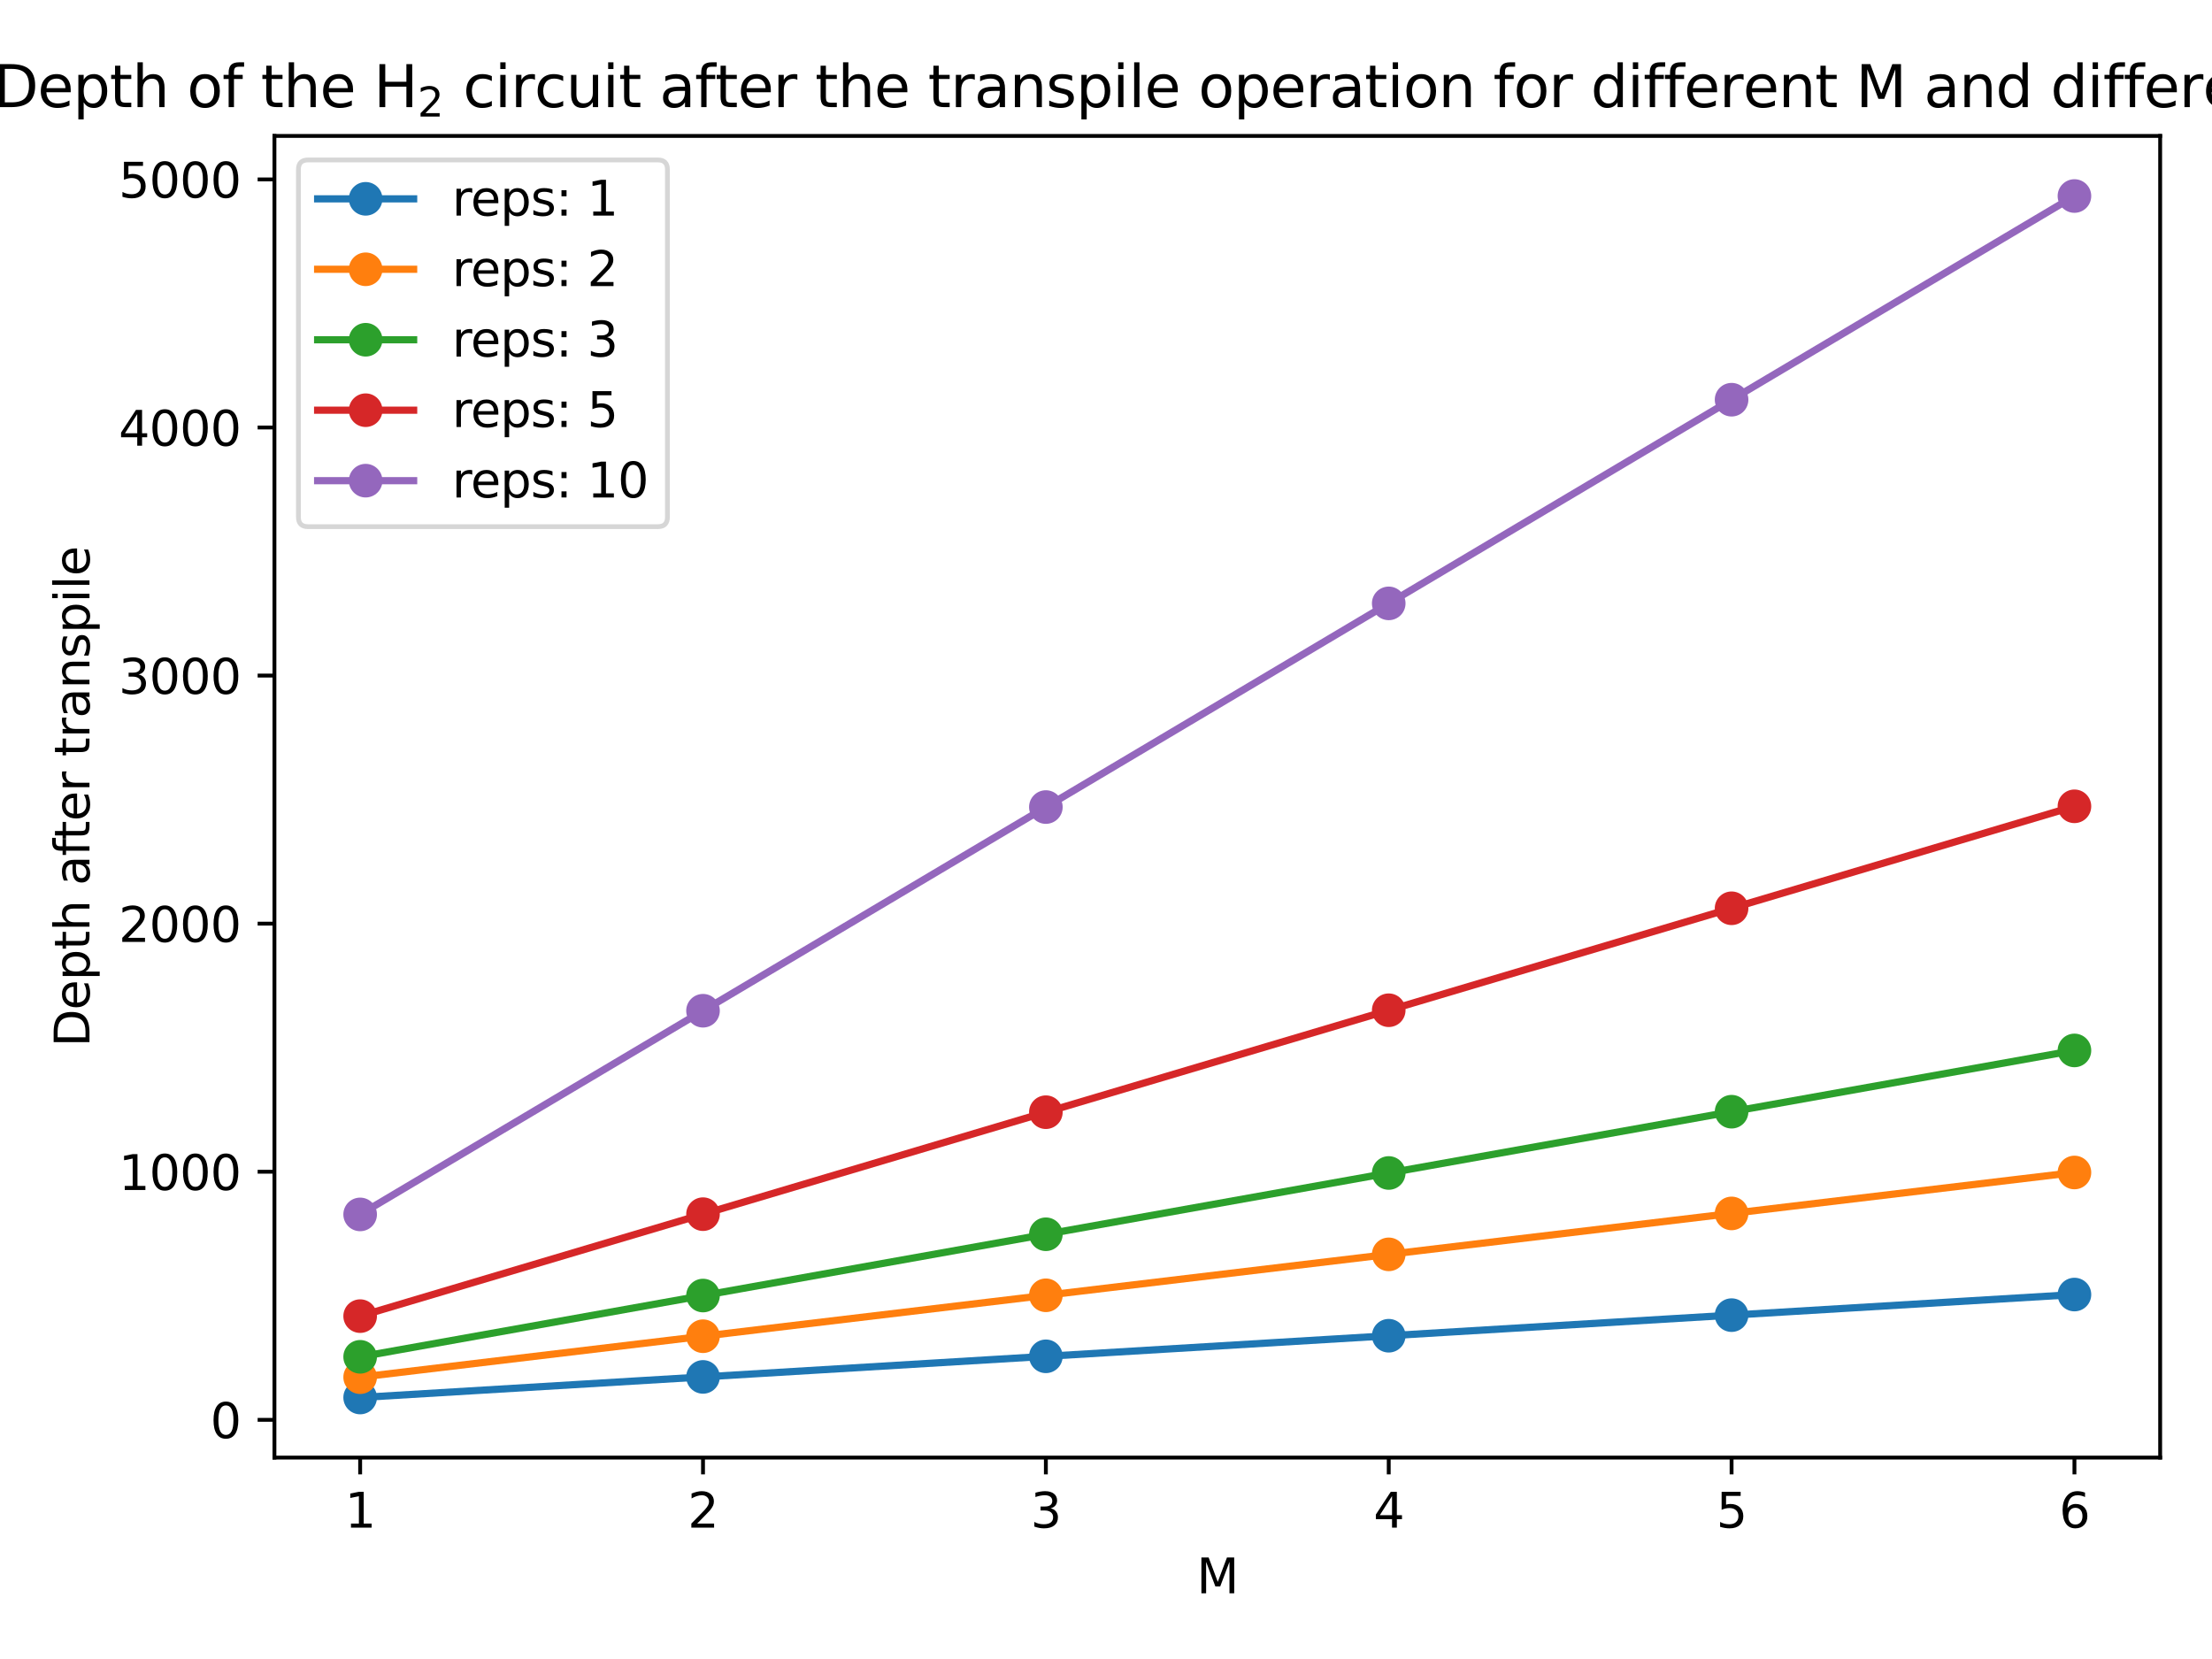 <?xml version="1.0" encoding="utf-8" standalone="no"?>
<!DOCTYPE svg PUBLIC "-//W3C//DTD SVG 1.1//EN"
  "http://www.w3.org/Graphics/SVG/1.1/DTD/svg11.dtd">
<svg xmlns:xlink="http://www.w3.org/1999/xlink" width="460.8pt" height="345.6pt" viewBox="0 0 460.8 345.6" xmlns="http://www.w3.org/2000/svg" version="1.1">
 <defs>
  <style type="text/css">*{stroke-linejoin: round; stroke-linecap: butt}</style>
 </defs>
 <g id="figure_1">
  <g id="patch_1">
   <path d="M 0 345.6 
L 460.8 345.6 
L 460.8 0 
L 0 0 
z
" style="fill: #ffffff"/>
  </g>
  <g id="axes_1">
   <g id="patch_2">
    <path d="M 57.17 303.64 
L 450 303.64 
L 450 28.32 
L 57.17 28.32 
z
" style="fill: #ffffff"/>
   </g>
   <g id="matplotlib.axis_1">
    <g id="xtick_1">
     <g id="line2d_1">
      <defs>
       <path id="mb93195abd1" d="M 0 0 
L 0 3.5 
" style="stroke: #000000; stroke-width: 0.8"/>
      </defs>
      <g>
       <use xlink:href="#mb93195abd1" x="75.026" y="303.64" style="stroke: #000000; stroke-width: 0.8"/>
      </g>
     </g>
     <g id="text_1">
      <!-- 1 -->
      <g transform="translate(71.845 318.238) scale(0.1 -0.1)">
       <defs>
        <path id="DejaVuSans-31" d="M 794 531 
L 1825 531 
L 1825 4091 
L 703 3866 
L 703 4441 
L 1819 4666 
L 2450 4666 
L 2450 531 
L 3481 531 
L 3481 0 
L 794 0 
L 794 531 
z
" transform="scale(0.016)"/>
       </defs>
       <use xlink:href="#DejaVuSans-31"/>
      </g>
     </g>
    </g>
    <g id="xtick_2">
     <g id="line2d_2">
      <g>
       <use xlink:href="#mb93195abd1" x="146.45" y="303.64" style="stroke: #000000; stroke-width: 0.8"/>
      </g>
     </g>
     <g id="text_2">
      <!-- 2 -->
      <g transform="translate(143.268 318.238) scale(0.1 -0.1)">
       <defs>
        <path id="DejaVuSans-32" d="M 1228 531 
L 3431 531 
L 3431 0 
L 469 0 
L 469 531 
Q 828 903 1448 1529 
Q 2069 2156 2228 2338 
Q 2531 2678 2651 2914 
Q 2772 3150 2772 3378 
Q 2772 3750 2511 3984 
Q 2250 4219 1831 4219 
Q 1534 4219 1204 4116 
Q 875 4013 500 3803 
L 500 4441 
Q 881 4594 1212 4672 
Q 1544 4750 1819 4750 
Q 2544 4750 2975 4387 
Q 3406 4025 3406 3419 
Q 3406 3131 3298 2873 
Q 3191 2616 2906 2266 
Q 2828 2175 2409 1742 
Q 1991 1309 1228 531 
z
" transform="scale(0.016)"/>
       </defs>
       <use xlink:href="#DejaVuSans-32"/>
      </g>
     </g>
    </g>
    <g id="xtick_3">
     <g id="line2d_3">
      <g>
       <use xlink:href="#mb93195abd1" x="217.873" y="303.64" style="stroke: #000000; stroke-width: 0.8"/>
      </g>
     </g>
     <g id="text_3">
      <!-- 3 -->
      <g transform="translate(214.692 318.238) scale(0.1 -0.1)">
       <defs>
        <path id="DejaVuSans-33" d="M 2597 2516 
Q 3050 2419 3304 2112 
Q 3559 1806 3559 1356 
Q 3559 666 3084 287 
Q 2609 -91 1734 -91 
Q 1441 -91 1130 -33 
Q 819 25 488 141 
L 488 750 
Q 750 597 1062 519 
Q 1375 441 1716 441 
Q 2309 441 2620 675 
Q 2931 909 2931 1356 
Q 2931 1769 2642 2001 
Q 2353 2234 1838 2234 
L 1294 2234 
L 1294 2753 
L 1863 2753 
Q 2328 2753 2575 2939 
Q 2822 3125 2822 3475 
Q 2822 3834 2567 4026 
Q 2313 4219 1838 4219 
Q 1578 4219 1281 4162 
Q 984 4106 628 3988 
L 628 4550 
Q 988 4650 1302 4700 
Q 1616 4750 1894 4750 
Q 2613 4750 3031 4423 
Q 3450 4097 3450 3541 
Q 3450 3153 3228 2886 
Q 3006 2619 2597 2516 
z
" transform="scale(0.016)"/>
       </defs>
       <use xlink:href="#DejaVuSans-33"/>
      </g>
     </g>
    </g>
    <g id="xtick_4">
     <g id="line2d_4">
      <g>
       <use xlink:href="#mb93195abd1" x="289.297" y="303.64" style="stroke: #000000; stroke-width: 0.8"/>
      </g>
     </g>
     <g id="text_4">
      <!-- 4 -->
      <g transform="translate(286.116 318.238) scale(0.1 -0.1)">
       <defs>
        <path id="DejaVuSans-34" d="M 2419 4116 
L 825 1625 
L 2419 1625 
L 2419 4116 
z
M 2253 4666 
L 3047 4666 
L 3047 1625 
L 3713 1625 
L 3713 1100 
L 3047 1100 
L 3047 0 
L 2419 0 
L 2419 1100 
L 313 1100 
L 313 1709 
L 2253 4666 
z
" transform="scale(0.016)"/>
       </defs>
       <use xlink:href="#DejaVuSans-34"/>
      </g>
     </g>
    </g>
    <g id="xtick_5">
     <g id="line2d_5">
      <g>
       <use xlink:href="#mb93195abd1" x="360.72" y="303.64" style="stroke: #000000; stroke-width: 0.8"/>
      </g>
     </g>
     <g id="text_5">
      <!-- 5 -->
      <g transform="translate(357.539 318.238) scale(0.1 -0.1)">
       <defs>
        <path id="DejaVuSans-35" d="M 691 4666 
L 3169 4666 
L 3169 4134 
L 1269 4134 
L 1269 2991 
Q 1406 3038 1543 3061 
Q 1681 3084 1819 3084 
Q 2600 3084 3056 2656 
Q 3513 2228 3513 1497 
Q 3513 744 3044 326 
Q 2575 -91 1722 -91 
Q 1428 -91 1123 -41 
Q 819 9 494 109 
L 494 744 
Q 775 591 1075 516 
Q 1375 441 1709 441 
Q 2250 441 2565 725 
Q 2881 1009 2881 1497 
Q 2881 1984 2565 2268 
Q 2250 2553 1709 2553 
Q 1456 2553 1204 2497 
Q 953 2441 691 2322 
L 691 4666 
z
" transform="scale(0.016)"/>
       </defs>
       <use xlink:href="#DejaVuSans-35"/>
      </g>
     </g>
    </g>
    <g id="xtick_6">
     <g id="line2d_6">
      <g>
       <use xlink:href="#mb93195abd1" x="432.144" y="303.64" style="stroke: #000000; stroke-width: 0.8"/>
      </g>
     </g>
     <g id="text_6">
      <!-- 6 -->
      <g transform="translate(428.963 318.238) scale(0.1 -0.1)">
       <defs>
        <path id="DejaVuSans-36" d="M 2113 2584 
Q 1688 2584 1439 2293 
Q 1191 2003 1191 1497 
Q 1191 994 1439 701 
Q 1688 409 2113 409 
Q 2538 409 2786 701 
Q 3034 994 3034 1497 
Q 3034 2003 2786 2293 
Q 2538 2584 2113 2584 
z
M 3366 4563 
L 3366 3988 
Q 3128 4100 2886 4159 
Q 2644 4219 2406 4219 
Q 1781 4219 1451 3797 
Q 1122 3375 1075 2522 
Q 1259 2794 1537 2939 
Q 1816 3084 2150 3084 
Q 2853 3084 3261 2657 
Q 3669 2231 3669 1497 
Q 3669 778 3244 343 
Q 2819 -91 2113 -91 
Q 1303 -91 875 529 
Q 447 1150 447 2328 
Q 447 3434 972 4092 
Q 1497 4750 2381 4750 
Q 2619 4750 2861 4703 
Q 3103 4656 3366 4563 
z
" transform="scale(0.016)"/>
       </defs>
       <use xlink:href="#DejaVuSans-36"/>
      </g>
     </g>
    </g>
    <g id="text_7">
     <!-- M -->
     <g transform="translate(249.271 331.917) scale(0.1 -0.1)">
      <defs>
       <path id="DejaVuSans-4d" d="M 628 4666 
L 1569 4666 
L 2759 1491 
L 3956 4666 
L 4897 4666 
L 4897 0 
L 4281 0 
L 4281 4097 
L 3078 897 
L 2444 897 
L 1241 4097 
L 1241 0 
L 628 0 
L 628 4666 
z
" transform="scale(0.016)"/>
      </defs>
      <use xlink:href="#DejaVuSans-4d"/>
     </g>
    </g>
   </g>
   <g id="matplotlib.axis_2">
    <g id="ytick_1">
     <g id="line2d_7">
      <defs>
       <path id="m4be3d811fe" d="M 0 0 
L -3.5 0 
" style="stroke: #000000; stroke-width: 0.8"/>
      </defs>
      <g>
       <use xlink:href="#m4be3d811fe" x="57.17" y="295.777" style="stroke: #000000; stroke-width: 0.8"/>
      </g>
     </g>
     <g id="text_8">
      <!-- 0 -->
      <g transform="translate(43.807 299.576) scale(0.1 -0.1)">
       <defs>
        <path id="DejaVuSans-30" d="M 2034 4250 
Q 1547 4250 1301 3770 
Q 1056 3291 1056 2328 
Q 1056 1369 1301 889 
Q 1547 409 2034 409 
Q 2525 409 2770 889 
Q 3016 1369 3016 2328 
Q 3016 3291 2770 3770 
Q 2525 4250 2034 4250 
z
M 2034 4750 
Q 2819 4750 3233 4129 
Q 3647 3509 3647 2328 
Q 3647 1150 3233 529 
Q 2819 -91 2034 -91 
Q 1250 -91 836 529 
Q 422 1150 422 2328 
Q 422 3509 836 4129 
Q 1250 4750 2034 4750 
z
" transform="scale(0.016)"/>
       </defs>
       <use xlink:href="#DejaVuSans-30"/>
      </g>
     </g>
    </g>
    <g id="ytick_2">
     <g id="line2d_8">
      <g>
       <use xlink:href="#m4be3d811fe" x="57.17" y="244.096" style="stroke: #000000; stroke-width: 0.8"/>
      </g>
     </g>
     <g id="text_9">
      <!-- 1000 -->
      <g transform="translate(24.72 247.895) scale(0.1 -0.1)">
       <use xlink:href="#DejaVuSans-31"/>
       <use xlink:href="#DejaVuSans-30" x="63.623"/>
       <use xlink:href="#DejaVuSans-30" x="127.246"/>
       <use xlink:href="#DejaVuSans-30" x="190.869"/>
      </g>
     </g>
    </g>
    <g id="ytick_3">
     <g id="line2d_9">
      <g>
       <use xlink:href="#m4be3d811fe" x="57.17" y="192.415" style="stroke: #000000; stroke-width: 0.8"/>
      </g>
     </g>
     <g id="text_10">
      <!-- 2000 -->
      <g transform="translate(24.72 196.214) scale(0.1 -0.1)">
       <use xlink:href="#DejaVuSans-32"/>
       <use xlink:href="#DejaVuSans-30" x="63.623"/>
       <use xlink:href="#DejaVuSans-30" x="127.246"/>
       <use xlink:href="#DejaVuSans-30" x="190.869"/>
      </g>
     </g>
    </g>
    <g id="ytick_4">
     <g id="line2d_10">
      <g>
       <use xlink:href="#m4be3d811fe" x="57.17" y="140.734" style="stroke: #000000; stroke-width: 0.8"/>
      </g>
     </g>
     <g id="text_11">
      <!-- 3000 -->
      <g transform="translate(24.72 144.533) scale(0.1 -0.1)">
       <use xlink:href="#DejaVuSans-33"/>
       <use xlink:href="#DejaVuSans-30" x="63.623"/>
       <use xlink:href="#DejaVuSans-30" x="127.246"/>
       <use xlink:href="#DejaVuSans-30" x="190.869"/>
      </g>
     </g>
    </g>
    <g id="ytick_5">
     <g id="line2d_11">
      <g>
       <use xlink:href="#m4be3d811fe" x="57.17" y="89.053" style="stroke: #000000; stroke-width: 0.8"/>
      </g>
     </g>
     <g id="text_12">
      <!-- 4000 -->
      <g transform="translate(24.72 92.852) scale(0.1 -0.1)">
       <use xlink:href="#DejaVuSans-34"/>
       <use xlink:href="#DejaVuSans-30" x="63.623"/>
       <use xlink:href="#DejaVuSans-30" x="127.246"/>
       <use xlink:href="#DejaVuSans-30" x="190.869"/>
      </g>
     </g>
    </g>
    <g id="ytick_6">
     <g id="line2d_12">
      <g>
       <use xlink:href="#m4be3d811fe" x="57.17" y="37.372" style="stroke: #000000; stroke-width: 0.8"/>
      </g>
     </g>
     <g id="text_13">
      <!-- 5000 -->
      <g transform="translate(24.72 41.171) scale(0.1 -0.1)">
       <use xlink:href="#DejaVuSans-35"/>
       <use xlink:href="#DejaVuSans-30" x="63.623"/>
       <use xlink:href="#DejaVuSans-30" x="127.246"/>
       <use xlink:href="#DejaVuSans-30" x="190.869"/>
      </g>
     </g>
    </g>
    <g id="text_14">
     <!-- Depth after transpile -->
     <g transform="translate(18.64 218.099) rotate(-90) scale(0.1 -0.1)">
      <defs>
       <path id="DejaVuSans-44" d="M 1259 4147 
L 1259 519 
L 2022 519 
Q 2988 519 3436 956 
Q 3884 1394 3884 2338 
Q 3884 3275 3436 3711 
Q 2988 4147 2022 4147 
L 1259 4147 
z
M 628 4666 
L 1925 4666 
Q 3281 4666 3915 4102 
Q 4550 3538 4550 2338 
Q 4550 1131 3912 565 
Q 3275 0 1925 0 
L 628 0 
L 628 4666 
z
" transform="scale(0.016)"/>
       <path id="DejaVuSans-65" d="M 3597 1894 
L 3597 1613 
L 953 1613 
Q 991 1019 1311 708 
Q 1631 397 2203 397 
Q 2534 397 2845 478 
Q 3156 559 3463 722 
L 3463 178 
Q 3153 47 2828 -22 
Q 2503 -91 2169 -91 
Q 1331 -91 842 396 
Q 353 884 353 1716 
Q 353 2575 817 3079 
Q 1281 3584 2069 3584 
Q 2775 3584 3186 3129 
Q 3597 2675 3597 1894 
z
M 3022 2063 
Q 3016 2534 2758 2815 
Q 2500 3097 2075 3097 
Q 1594 3097 1305 2825 
Q 1016 2553 972 2059 
L 3022 2063 
z
" transform="scale(0.016)"/>
       <path id="DejaVuSans-70" d="M 1159 525 
L 1159 -1331 
L 581 -1331 
L 581 3500 
L 1159 3500 
L 1159 2969 
Q 1341 3281 1617 3432 
Q 1894 3584 2278 3584 
Q 2916 3584 3314 3078 
Q 3713 2572 3713 1747 
Q 3713 922 3314 415 
Q 2916 -91 2278 -91 
Q 1894 -91 1617 61 
Q 1341 213 1159 525 
z
M 3116 1747 
Q 3116 2381 2855 2742 
Q 2594 3103 2138 3103 
Q 1681 3103 1420 2742 
Q 1159 2381 1159 1747 
Q 1159 1113 1420 752 
Q 1681 391 2138 391 
Q 2594 391 2855 752 
Q 3116 1113 3116 1747 
z
" transform="scale(0.016)"/>
       <path id="DejaVuSans-74" d="M 1172 4494 
L 1172 3500 
L 2356 3500 
L 2356 3053 
L 1172 3053 
L 1172 1153 
Q 1172 725 1289 603 
Q 1406 481 1766 481 
L 2356 481 
L 2356 0 
L 1766 0 
Q 1100 0 847 248 
Q 594 497 594 1153 
L 594 3053 
L 172 3053 
L 172 3500 
L 594 3500 
L 594 4494 
L 1172 4494 
z
" transform="scale(0.016)"/>
       <path id="DejaVuSans-68" d="M 3513 2113 
L 3513 0 
L 2938 0 
L 2938 2094 
Q 2938 2591 2744 2837 
Q 2550 3084 2163 3084 
Q 1697 3084 1428 2787 
Q 1159 2491 1159 1978 
L 1159 0 
L 581 0 
L 581 4863 
L 1159 4863 
L 1159 2956 
Q 1366 3272 1645 3428 
Q 1925 3584 2291 3584 
Q 2894 3584 3203 3211 
Q 3513 2838 3513 2113 
z
" transform="scale(0.016)"/>
       <path id="DejaVuSans-20" transform="scale(0.016)"/>
       <path id="DejaVuSans-61" d="M 2194 1759 
Q 1497 1759 1228 1600 
Q 959 1441 959 1056 
Q 959 750 1161 570 
Q 1363 391 1709 391 
Q 2188 391 2477 730 
Q 2766 1069 2766 1631 
L 2766 1759 
L 2194 1759 
z
M 3341 1997 
L 3341 0 
L 2766 0 
L 2766 531 
Q 2569 213 2275 61 
Q 1981 -91 1556 -91 
Q 1019 -91 701 211 
Q 384 513 384 1019 
Q 384 1609 779 1909 
Q 1175 2209 1959 2209 
L 2766 2209 
L 2766 2266 
Q 2766 2663 2505 2880 
Q 2244 3097 1772 3097 
Q 1472 3097 1187 3025 
Q 903 2953 641 2809 
L 641 3341 
Q 956 3463 1253 3523 
Q 1550 3584 1831 3584 
Q 2591 3584 2966 3190 
Q 3341 2797 3341 1997 
z
" transform="scale(0.016)"/>
       <path id="DejaVuSans-66" d="M 2375 4863 
L 2375 4384 
L 1825 4384 
Q 1516 4384 1395 4259 
Q 1275 4134 1275 3809 
L 1275 3500 
L 2222 3500 
L 2222 3053 
L 1275 3053 
L 1275 0 
L 697 0 
L 697 3053 
L 147 3053 
L 147 3500 
L 697 3500 
L 697 3744 
Q 697 4328 969 4595 
Q 1241 4863 1831 4863 
L 2375 4863 
z
" transform="scale(0.016)"/>
       <path id="DejaVuSans-72" d="M 2631 2963 
Q 2534 3019 2420 3045 
Q 2306 3072 2169 3072 
Q 1681 3072 1420 2755 
Q 1159 2438 1159 1844 
L 1159 0 
L 581 0 
L 581 3500 
L 1159 3500 
L 1159 2956 
Q 1341 3275 1631 3429 
Q 1922 3584 2338 3584 
Q 2397 3584 2469 3576 
Q 2541 3569 2628 3553 
L 2631 2963 
z
" transform="scale(0.016)"/>
       <path id="DejaVuSans-6e" d="M 3513 2113 
L 3513 0 
L 2938 0 
L 2938 2094 
Q 2938 2591 2744 2837 
Q 2550 3084 2163 3084 
Q 1697 3084 1428 2787 
Q 1159 2491 1159 1978 
L 1159 0 
L 581 0 
L 581 3500 
L 1159 3500 
L 1159 2956 
Q 1366 3272 1645 3428 
Q 1925 3584 2291 3584 
Q 2894 3584 3203 3211 
Q 3513 2838 3513 2113 
z
" transform="scale(0.016)"/>
       <path id="DejaVuSans-73" d="M 2834 3397 
L 2834 2853 
Q 2591 2978 2328 3040 
Q 2066 3103 1784 3103 
Q 1356 3103 1142 2972 
Q 928 2841 928 2578 
Q 928 2378 1081 2264 
Q 1234 2150 1697 2047 
L 1894 2003 
Q 2506 1872 2764 1633 
Q 3022 1394 3022 966 
Q 3022 478 2636 193 
Q 2250 -91 1575 -91 
Q 1294 -91 989 -36 
Q 684 19 347 128 
L 347 722 
Q 666 556 975 473 
Q 1284 391 1588 391 
Q 1994 391 2212 530 
Q 2431 669 2431 922 
Q 2431 1156 2273 1281 
Q 2116 1406 1581 1522 
L 1381 1569 
Q 847 1681 609 1914 
Q 372 2147 372 2553 
Q 372 3047 722 3315 
Q 1072 3584 1716 3584 
Q 2034 3584 2315 3537 
Q 2597 3491 2834 3397 
z
" transform="scale(0.016)"/>
       <path id="DejaVuSans-69" d="M 603 3500 
L 1178 3500 
L 1178 0 
L 603 0 
L 603 3500 
z
M 603 4863 
L 1178 4863 
L 1178 4134 
L 603 4134 
L 603 4863 
z
" transform="scale(0.016)"/>
       <path id="DejaVuSans-6c" d="M 603 4863 
L 1178 4863 
L 1178 0 
L 603 0 
L 603 4863 
z
" transform="scale(0.016)"/>
      </defs>
      <use xlink:href="#DejaVuSans-44"/>
      <use xlink:href="#DejaVuSans-65" x="77.002"/>
      <use xlink:href="#DejaVuSans-70" x="138.525"/>
      <use xlink:href="#DejaVuSans-74" x="202.002"/>
      <use xlink:href="#DejaVuSans-68" x="241.211"/>
      <use xlink:href="#DejaVuSans-20" x="304.59"/>
      <use xlink:href="#DejaVuSans-61" x="336.377"/>
      <use xlink:href="#DejaVuSans-66" x="397.656"/>
      <use xlink:href="#DejaVuSans-74" x="431.111"/>
      <use xlink:href="#DejaVuSans-65" x="470.32"/>
      <use xlink:href="#DejaVuSans-72" x="531.844"/>
      <use xlink:href="#DejaVuSans-20" x="572.957"/>
      <use xlink:href="#DejaVuSans-74" x="604.744"/>
      <use xlink:href="#DejaVuSans-72" x="643.953"/>
      <use xlink:href="#DejaVuSans-61" x="685.066"/>
      <use xlink:href="#DejaVuSans-6e" x="746.346"/>
      <use xlink:href="#DejaVuSans-73" x="809.725"/>
      <use xlink:href="#DejaVuSans-70" x="861.824"/>
      <use xlink:href="#DejaVuSans-69" x="925.301"/>
      <use xlink:href="#DejaVuSans-6c" x="953.084"/>
      <use xlink:href="#DejaVuSans-65" x="980.867"/>
     </g>
    </g>
   </g>
   <g id="line2d_13">
    <path d="M 75.026 291.125 
L 146.45 286.836 
L 217.873 282.546 
L 289.297 278.257 
L 360.72 273.967 
L 432.144 269.678 
" clip-path="url(#pb933a02cca)" style="fill: none; stroke: #1f77b4; stroke-width: 1.5; stroke-linecap: square"/>
    <defs>
     <path id="mc54409fcd7" d="M 0 3 
C 0.796 3 1.559 2.684 2.121 2.121 
C 2.684 1.559 3 0.796 3 0 
C 3 -0.796 2.684 -1.559 2.121 -2.121 
C 1.559 -2.684 0.796 -3 0 -3 
C -0.796 -3 -1.559 -2.684 -2.121 -2.121 
C -2.684 -1.559 -3 -0.796 -3 0 
C -3 0.796 -2.684 1.559 -2.121 2.121 
C -1.559 2.684 -0.796 3 0 3 
z
" style="stroke: #1f77b4"/>
    </defs>
    <g clip-path="url(#pb933a02cca)">
     <use xlink:href="#mc54409fcd7" x="75.026" y="291.125" style="fill: #1f77b4; stroke: #1f77b4"/>
     <use xlink:href="#mc54409fcd7" x="146.45" y="286.836" style="fill: #1f77b4; stroke: #1f77b4"/>
     <use xlink:href="#mc54409fcd7" x="217.873" y="282.546" style="fill: #1f77b4; stroke: #1f77b4"/>
     <use xlink:href="#mc54409fcd7" x="289.297" y="278.257" style="fill: #1f77b4; stroke: #1f77b4"/>
     <use xlink:href="#mc54409fcd7" x="360.72" y="273.967" style="fill: #1f77b4; stroke: #1f77b4"/>
     <use xlink:href="#mc54409fcd7" x="432.144" y="269.678" style="fill: #1f77b4; stroke: #1f77b4"/>
    </g>
   </g>
   <g id="line2d_14">
    <path d="M 75.026 286.888 
L 146.45 278.36 
L 217.873 269.833 
L 289.297 261.306 
L 360.72 252.778 
L 432.144 244.251 
" clip-path="url(#pb933a02cca)" style="fill: none; stroke: #ff7f0e; stroke-width: 1.5; stroke-linecap: square"/>
    <defs>
     <path id="md57b3f0c29" d="M 0 3 
C 0.796 3 1.559 2.684 2.121 2.121 
C 2.684 1.559 3 0.796 3 0 
C 3 -0.796 2.684 -1.559 2.121 -2.121 
C 1.559 -2.684 0.796 -3 0 -3 
C -0.796 -3 -1.559 -2.684 -2.121 -2.121 
C -2.684 -1.559 -3 -0.796 -3 0 
C -3 0.796 -2.684 1.559 -2.121 2.121 
C -1.559 2.684 -0.796 3 0 3 
z
" style="stroke: #ff7f0e"/>
    </defs>
    <g clip-path="url(#pb933a02cca)">
     <use xlink:href="#md57b3f0c29" x="75.026" y="286.888" style="fill: #ff7f0e; stroke: #ff7f0e"/>
     <use xlink:href="#md57b3f0c29" x="146.45" y="278.36" style="fill: #ff7f0e; stroke: #ff7f0e"/>
     <use xlink:href="#md57b3f0c29" x="217.873" y="269.833" style="fill: #ff7f0e; stroke: #ff7f0e"/>
     <use xlink:href="#md57b3f0c29" x="289.297" y="261.306" style="fill: #ff7f0e; stroke: #ff7f0e"/>
     <use xlink:href="#md57b3f0c29" x="360.72" y="252.778" style="fill: #ff7f0e; stroke: #ff7f0e"/>
     <use xlink:href="#md57b3f0c29" x="432.144" y="244.251" style="fill: #ff7f0e; stroke: #ff7f0e"/>
    </g>
   </g>
   <g id="line2d_15">
    <path d="M 75.026 282.65 
L 146.45 269.885 
L 217.873 257.119 
L 289.297 244.354 
L 360.72 231.589 
L 432.144 218.824 
" clip-path="url(#pb933a02cca)" style="fill: none; stroke: #2ca02c; stroke-width: 1.5; stroke-linecap: square"/>
    <defs>
     <path id="m2a530588ce" d="M 0 3 
C 0.796 3 1.559 2.684 2.121 2.121 
C 2.684 1.559 3 0.796 3 0 
C 3 -0.796 2.684 -1.559 2.121 -2.121 
C 1.559 -2.684 0.796 -3 0 -3 
C -0.796 -3 -1.559 -2.684 -2.121 -2.121 
C -2.684 -1.559 -3 -0.796 -3 0 
C -3 0.796 -2.684 1.559 -2.121 2.121 
C -1.559 2.684 -0.796 3 0 3 
z
" style="stroke: #2ca02c"/>
    </defs>
    <g clip-path="url(#pb933a02cca)">
     <use xlink:href="#m2a530588ce" x="75.026" y="282.65" style="fill: #2ca02c; stroke: #2ca02c"/>
     <use xlink:href="#m2a530588ce" x="146.45" y="269.885" style="fill: #2ca02c; stroke: #2ca02c"/>
     <use xlink:href="#m2a530588ce" x="217.873" y="257.119" style="fill: #2ca02c; stroke: #2ca02c"/>
     <use xlink:href="#m2a530588ce" x="289.297" y="244.354" style="fill: #2ca02c; stroke: #2ca02c"/>
     <use xlink:href="#m2a530588ce" x="360.72" y="231.589" style="fill: #2ca02c; stroke: #2ca02c"/>
     <use xlink:href="#m2a530588ce" x="432.144" y="218.824" style="fill: #2ca02c; stroke: #2ca02c"/>
    </g>
   </g>
   <g id="line2d_16">
    <path d="M 75.026 274.174 
L 146.45 252.933 
L 217.873 231.692 
L 289.297 210.451 
L 360.72 189.211 
L 432.144 167.97 
" clip-path="url(#pb933a02cca)" style="fill: none; stroke: #d62728; stroke-width: 1.5; stroke-linecap: square"/>
    <defs>
     <path id="m06f0fbb336" d="M 0 3 
C 0.796 3 1.559 2.684 2.121 2.121 
C 2.684 1.559 3 0.796 3 0 
C 3 -0.796 2.684 -1.559 2.121 -2.121 
C 1.559 -2.684 0.796 -3 0 -3 
C -0.796 -3 -1.559 -2.684 -2.121 -2.121 
C -2.684 -1.559 -3 -0.796 -3 0 
C -3 0.796 -2.684 1.559 -2.121 2.121 
C -1.559 2.684 -0.796 3 0 3 
z
" style="stroke: #d62728"/>
    </defs>
    <g clip-path="url(#pb933a02cca)">
     <use xlink:href="#m06f0fbb336" x="75.026" y="274.174" style="fill: #d62728; stroke: #d62728"/>
     <use xlink:href="#m06f0fbb336" x="146.45" y="252.933" style="fill: #d62728; stroke: #d62728"/>
     <use xlink:href="#m06f0fbb336" x="217.873" y="231.692" style="fill: #d62728; stroke: #d62728"/>
     <use xlink:href="#m06f0fbb336" x="289.297" y="210.451" style="fill: #d62728; stroke: #d62728"/>
     <use xlink:href="#m06f0fbb336" x="360.72" y="189.211" style="fill: #d62728; stroke: #d62728"/>
     <use xlink:href="#m06f0fbb336" x="432.144" y="167.97" style="fill: #d62728; stroke: #d62728"/>
    </g>
   </g>
   <g id="line2d_17">
    <path d="M 75.026 252.985 
L 146.45 210.555 
L 217.873 168.125 
L 289.297 125.695 
L 360.72 83.265 
L 432.144 40.835 
" clip-path="url(#pb933a02cca)" style="fill: none; stroke: #9467bd; stroke-width: 1.5; stroke-linecap: square"/>
    <defs>
     <path id="me52115ced0" d="M 0 3 
C 0.796 3 1.559 2.684 2.121 2.121 
C 2.684 1.559 3 0.796 3 0 
C 3 -0.796 2.684 -1.559 2.121 -2.121 
C 1.559 -2.684 0.796 -3 0 -3 
C -0.796 -3 -1.559 -2.684 -2.121 -2.121 
C -2.684 -1.559 -3 -0.796 -3 0 
C -3 0.796 -2.684 1.559 -2.121 2.121 
C -1.559 2.684 -0.796 3 0 3 
z
" style="stroke: #9467bd"/>
    </defs>
    <g clip-path="url(#pb933a02cca)">
     <use xlink:href="#me52115ced0" x="75.026" y="252.985" style="fill: #9467bd; stroke: #9467bd"/>
     <use xlink:href="#me52115ced0" x="146.45" y="210.555" style="fill: #9467bd; stroke: #9467bd"/>
     <use xlink:href="#me52115ced0" x="217.873" y="168.125" style="fill: #9467bd; stroke: #9467bd"/>
     <use xlink:href="#me52115ced0" x="289.297" y="125.695" style="fill: #9467bd; stroke: #9467bd"/>
     <use xlink:href="#me52115ced0" x="360.72" y="83.265" style="fill: #9467bd; stroke: #9467bd"/>
     <use xlink:href="#me52115ced0" x="432.144" y="40.835" style="fill: #9467bd; stroke: #9467bd"/>
    </g>
   </g>
   <g id="patch_3">
    <path d="M 57.17 303.64 
L 57.17 28.32 
" style="fill: none; stroke: #000000; stroke-width: 0.8; stroke-linejoin: miter; stroke-linecap: square"/>
   </g>
   <g id="patch_4">
    <path d="M 450 303.64 
L 450 28.32 
" style="fill: none; stroke: #000000; stroke-width: 0.8; stroke-linejoin: miter; stroke-linecap: square"/>
   </g>
   <g id="patch_5">
    <path d="M 57.17 303.64 
L 450 303.64 
" style="fill: none; stroke: #000000; stroke-width: 0.8; stroke-linejoin: miter; stroke-linecap: square"/>
   </g>
   <g id="patch_6">
    <path d="M 57.17 28.32 
L 450 28.32 
" style="fill: none; stroke: #000000; stroke-width: 0.8; stroke-linejoin: miter; stroke-linecap: square"/>
   </g>
   <g id="text_15">
    <!-- Depth of the H$_2$ circuit after the transpile operation for different M and different reps -->
    <g transform="translate(-1.415 22.32) scale(0.12 -0.12)">
     <defs>
      <path id="DejaVuSans-6f" d="M 1959 3097 
Q 1497 3097 1228 2736 
Q 959 2375 959 1747 
Q 959 1119 1226 758 
Q 1494 397 1959 397 
Q 2419 397 2687 759 
Q 2956 1122 2956 1747 
Q 2956 2369 2687 2733 
Q 2419 3097 1959 3097 
z
M 1959 3584 
Q 2709 3584 3137 3096 
Q 3566 2609 3566 1747 
Q 3566 888 3137 398 
Q 2709 -91 1959 -91 
Q 1206 -91 779 398 
Q 353 888 353 1747 
Q 353 2609 779 3096 
Q 1206 3584 1959 3584 
z
" transform="scale(0.016)"/>
      <path id="DejaVuSans-48" d="M 628 4666 
L 1259 4666 
L 1259 2753 
L 3553 2753 
L 3553 4666 
L 4184 4666 
L 4184 0 
L 3553 0 
L 3553 2222 
L 1259 2222 
L 1259 0 
L 628 0 
L 628 4666 
z
" transform="scale(0.016)"/>
      <path id="DejaVuSans-63" d="M 3122 3366 
L 3122 2828 
Q 2878 2963 2633 3030 
Q 2388 3097 2138 3097 
Q 1578 3097 1268 2742 
Q 959 2388 959 1747 
Q 959 1106 1268 751 
Q 1578 397 2138 397 
Q 2388 397 2633 464 
Q 2878 531 3122 666 
L 3122 134 
Q 2881 22 2623 -34 
Q 2366 -91 2075 -91 
Q 1284 -91 818 406 
Q 353 903 353 1747 
Q 353 2603 823 3093 
Q 1294 3584 2113 3584 
Q 2378 3584 2631 3529 
Q 2884 3475 3122 3366 
z
" transform="scale(0.016)"/>
      <path id="DejaVuSans-75" d="M 544 1381 
L 544 3500 
L 1119 3500 
L 1119 1403 
Q 1119 906 1312 657 
Q 1506 409 1894 409 
Q 2359 409 2629 706 
Q 2900 1003 2900 1516 
L 2900 3500 
L 3475 3500 
L 3475 0 
L 2900 0 
L 2900 538 
Q 2691 219 2414 64 
Q 2138 -91 1772 -91 
Q 1169 -91 856 284 
Q 544 659 544 1381 
z
M 1991 3584 
L 1991 3584 
z
" transform="scale(0.016)"/>
      <path id="DejaVuSans-64" d="M 2906 2969 
L 2906 4863 
L 3481 4863 
L 3481 0 
L 2906 0 
L 2906 525 
Q 2725 213 2448 61 
Q 2172 -91 1784 -91 
Q 1150 -91 751 415 
Q 353 922 353 1747 
Q 353 2572 751 3078 
Q 1150 3584 1784 3584 
Q 2172 3584 2448 3432 
Q 2725 3281 2906 2969 
z
M 947 1747 
Q 947 1113 1208 752 
Q 1469 391 1925 391 
Q 2381 391 2643 752 
Q 2906 1113 2906 1747 
Q 2906 2381 2643 2742 
Q 2381 3103 1925 3103 
Q 1469 3103 1208 2742 
Q 947 2381 947 1747 
z
" transform="scale(0.016)"/>
     </defs>
     <use xlink:href="#DejaVuSans-44" transform="translate(0 0.016)"/>
     <use xlink:href="#DejaVuSans-65" transform="translate(77.002 0.016)"/>
     <use xlink:href="#DejaVuSans-70" transform="translate(138.525 0.016)"/>
     <use xlink:href="#DejaVuSans-74" transform="translate(202.002 0.016)"/>
     <use xlink:href="#DejaVuSans-68" transform="translate(241.211 0.016)"/>
     <use xlink:href="#DejaVuSans-20" transform="translate(304.59 0.016)"/>
     <use xlink:href="#DejaVuSans-6f" transform="translate(336.377 0.016)"/>
     <use xlink:href="#DejaVuSans-66" transform="translate(397.559 0.016)"/>
     <use xlink:href="#DejaVuSans-20" transform="translate(432.764 0.016)"/>
     <use xlink:href="#DejaVuSans-74" transform="translate(464.551 0.016)"/>
     <use xlink:href="#DejaVuSans-68" transform="translate(503.76 0.016)"/>
     <use xlink:href="#DejaVuSans-65" transform="translate(567.139 0.016)"/>
     <use xlink:href="#DejaVuSans-20" transform="translate(628.662 0.016)"/>
     <use xlink:href="#DejaVuSans-48" transform="translate(660.449 0.016)"/>
     <use xlink:href="#DejaVuSans-32" transform="translate(736.602 -16.391) scale(0.7)"/>
     <use xlink:href="#DejaVuSans-20" transform="translate(783.872 0.016)"/>
     <use xlink:href="#DejaVuSans-63" transform="translate(815.659 0.016)"/>
     <use xlink:href="#DejaVuSans-69" transform="translate(870.64 0.016)"/>
     <use xlink:href="#DejaVuSans-72" transform="translate(898.423 0.016)"/>
     <use xlink:href="#DejaVuSans-63" transform="translate(939.536 0.016)"/>
     <use xlink:href="#DejaVuSans-75" transform="translate(994.517 0.016)"/>
     <use xlink:href="#DejaVuSans-69" transform="translate(1057.896 0.016)"/>
     <use xlink:href="#DejaVuSans-74" transform="translate(1085.679 0.016)"/>
     <use xlink:href="#DejaVuSans-20" transform="translate(1124.888 0.016)"/>
     <use xlink:href="#DejaVuSans-61" transform="translate(1156.675 0.016)"/>
     <use xlink:href="#DejaVuSans-66" transform="translate(1217.954 0.016)"/>
     <use xlink:href="#DejaVuSans-74" transform="translate(1253.159 0.016)"/>
     <use xlink:href="#DejaVuSans-65" transform="translate(1292.368 0.016)"/>
     <use xlink:href="#DejaVuSans-72" transform="translate(1353.892 0.016)"/>
     <use xlink:href="#DejaVuSans-20" transform="translate(1395.005 0.016)"/>
     <use xlink:href="#DejaVuSans-74" transform="translate(1426.792 0.016)"/>
     <use xlink:href="#DejaVuSans-68" transform="translate(1466.001 0.016)"/>
     <use xlink:href="#DejaVuSans-65" transform="translate(1529.38 0.016)"/>
     <use xlink:href="#DejaVuSans-20" transform="translate(1590.903 0.016)"/>
     <use xlink:href="#DejaVuSans-74" transform="translate(1622.69 0.016)"/>
     <use xlink:href="#DejaVuSans-72" transform="translate(1661.899 0.016)"/>
     <use xlink:href="#DejaVuSans-61" transform="translate(1703.013 0.016)"/>
     <use xlink:href="#DejaVuSans-6e" transform="translate(1764.292 0.016)"/>
     <use xlink:href="#DejaVuSans-73" transform="translate(1827.671 0.016)"/>
     <use xlink:href="#DejaVuSans-70" transform="translate(1879.771 0.016)"/>
     <use xlink:href="#DejaVuSans-69" transform="translate(1943.247 0.016)"/>
     <use xlink:href="#DejaVuSans-6c" transform="translate(1971.03 0.016)"/>
     <use xlink:href="#DejaVuSans-65" transform="translate(1998.813 0.016)"/>
     <use xlink:href="#DejaVuSans-20" transform="translate(2060.337 0.016)"/>
     <use xlink:href="#DejaVuSans-6f" transform="translate(2092.124 0.016)"/>
     <use xlink:href="#DejaVuSans-70" transform="translate(2153.306 0.016)"/>
     <use xlink:href="#DejaVuSans-65" transform="translate(2216.782 0.016)"/>
     <use xlink:href="#DejaVuSans-72" transform="translate(2278.306 0.016)"/>
     <use xlink:href="#DejaVuSans-61" transform="translate(2319.419 0.016)"/>
     <use xlink:href="#DejaVuSans-74" transform="translate(2380.698 0.016)"/>
     <use xlink:href="#DejaVuSans-69" transform="translate(2419.907 0.016)"/>
     <use xlink:href="#DejaVuSans-6f" transform="translate(2447.69 0.016)"/>
     <use xlink:href="#DejaVuSans-6e" transform="translate(2508.872 0.016)"/>
     <use xlink:href="#DejaVuSans-20" transform="translate(2572.251 0.016)"/>
     <use xlink:href="#DejaVuSans-66" transform="translate(2604.038 0.016)"/>
     <use xlink:href="#DejaVuSans-6f" transform="translate(2639.243 0.016)"/>
     <use xlink:href="#DejaVuSans-72" transform="translate(2700.425 0.016)"/>
     <use xlink:href="#DejaVuSans-20" transform="translate(2741.538 0.016)"/>
     <use xlink:href="#DejaVuSans-64" transform="translate(2773.325 0.016)"/>
     <use xlink:href="#DejaVuSans-69" transform="translate(2836.802 0.016)"/>
     <use xlink:href="#DejaVuSans-66" transform="translate(2864.585 0.016)"/>
     <use xlink:href="#DejaVuSans-66" transform="translate(2899.79 0.016)"/>
     <use xlink:href="#DejaVuSans-65" transform="translate(2934.995 0.016)"/>
     <use xlink:href="#DejaVuSans-72" transform="translate(2996.519 0.016)"/>
     <use xlink:href="#DejaVuSans-65" transform="translate(3037.632 0.016)"/>
     <use xlink:href="#DejaVuSans-6e" transform="translate(3099.155 0.016)"/>
     <use xlink:href="#DejaVuSans-74" transform="translate(3162.534 0.016)"/>
     <use xlink:href="#DejaVuSans-20" transform="translate(3201.743 0.016)"/>
     <use xlink:href="#DejaVuSans-4d" transform="translate(3233.53 0.016)"/>
     <use xlink:href="#DejaVuSans-20" transform="translate(3319.81 0.016)"/>
     <use xlink:href="#DejaVuSans-61" transform="translate(3351.597 0.016)"/>
     <use xlink:href="#DejaVuSans-6e" transform="translate(3412.876 0.016)"/>
     <use xlink:href="#DejaVuSans-64" transform="translate(3476.255 0.016)"/>
     <use xlink:href="#DejaVuSans-20" transform="translate(3539.731 0.016)"/>
     <use xlink:href="#DejaVuSans-64" transform="translate(3571.519 0.016)"/>
     <use xlink:href="#DejaVuSans-69" transform="translate(3634.995 0.016)"/>
     <use xlink:href="#DejaVuSans-66" transform="translate(3662.778 0.016)"/>
     <use xlink:href="#DejaVuSans-66" transform="translate(3697.983 0.016)"/>
     <use xlink:href="#DejaVuSans-65" transform="translate(3733.188 0.016)"/>
     <use xlink:href="#DejaVuSans-72" transform="translate(3794.712 0.016)"/>
     <use xlink:href="#DejaVuSans-65" transform="translate(3835.825 0.016)"/>
     <use xlink:href="#DejaVuSans-6e" transform="translate(3897.349 0.016)"/>
     <use xlink:href="#DejaVuSans-74" transform="translate(3960.728 0.016)"/>
     <use xlink:href="#DejaVuSans-20" transform="translate(3999.937 0.016)"/>
     <use xlink:href="#DejaVuSans-72" transform="translate(4031.724 0.016)"/>
     <use xlink:href="#DejaVuSans-65" transform="translate(4072.837 0.016)"/>
     <use xlink:href="#DejaVuSans-70" transform="translate(4134.36 0.016)"/>
     <use xlink:href="#DejaVuSans-73" transform="translate(4197.837 0.016)"/>
    </g>
   </g>
   <g id="legend_1">
    <g id="patch_7">
     <path d="M 64.17 109.711 
L 137.039 109.711 
Q 139.039 109.711 139.039 107.711 
L 139.039 35.32 
Q 139.039 33.32 137.039 33.32 
L 64.17 33.32 
Q 62.17 33.32 62.17 35.32 
L 62.17 107.711 
Q 62.17 109.711 64.17 109.711 
z
" style="fill: #ffffff; opacity: 0.8; stroke: #cccccc; stroke-linejoin: miter"/>
    </g>
    <g id="line2d_18">
     <path d="M 66.17 41.418 
L 76.17 41.418 
L 86.17 41.418 
" style="fill: none; stroke: #1f77b4; stroke-width: 1.5; stroke-linecap: square"/>
     <g>
      <use xlink:href="#mc54409fcd7" x="76.17" y="41.418" style="fill: #1f77b4; stroke: #1f77b4"/>
     </g>
    </g>
    <g id="text_16">
     <!-- reps: 1 -->
     <g transform="translate(94.17 44.918) scale(0.1 -0.1)">
      <defs>
       <path id="DejaVuSans-3a" d="M 750 794 
L 1409 794 
L 1409 0 
L 750 0 
L 750 794 
z
M 750 3309 
L 1409 3309 
L 1409 2516 
L 750 2516 
L 750 3309 
z
" transform="scale(0.016)"/>
      </defs>
      <use xlink:href="#DejaVuSans-72"/>
      <use xlink:href="#DejaVuSans-65" x="38.863"/>
      <use xlink:href="#DejaVuSans-70" x="100.387"/>
      <use xlink:href="#DejaVuSans-73" x="163.863"/>
      <use xlink:href="#DejaVuSans-3a" x="215.963"/>
      <use xlink:href="#DejaVuSans-20" x="249.654"/>
      <use xlink:href="#DejaVuSans-31" x="281.441"/>
     </g>
    </g>
    <g id="line2d_19">
     <path d="M 66.17 56.097 
L 76.17 56.097 
L 86.17 56.097 
" style="fill: none; stroke: #ff7f0e; stroke-width: 1.5; stroke-linecap: square"/>
     <g>
      <use xlink:href="#md57b3f0c29" x="76.17" y="56.097" style="fill: #ff7f0e; stroke: #ff7f0e"/>
     </g>
    </g>
    <g id="text_17">
     <!-- reps: 2 -->
     <g transform="translate(94.17 59.597) scale(0.1 -0.1)">
      <use xlink:href="#DejaVuSans-72"/>
      <use xlink:href="#DejaVuSans-65" x="38.863"/>
      <use xlink:href="#DejaVuSans-70" x="100.387"/>
      <use xlink:href="#DejaVuSans-73" x="163.863"/>
      <use xlink:href="#DejaVuSans-3a" x="215.963"/>
      <use xlink:href="#DejaVuSans-20" x="249.654"/>
      <use xlink:href="#DejaVuSans-32" x="281.441"/>
     </g>
    </g>
    <g id="line2d_20">
     <path d="M 66.17 70.775 
L 76.17 70.775 
L 86.17 70.775 
" style="fill: none; stroke: #2ca02c; stroke-width: 1.5; stroke-linecap: square"/>
     <g>
      <use xlink:href="#m2a530588ce" x="76.17" y="70.775" style="fill: #2ca02c; stroke: #2ca02c"/>
     </g>
    </g>
    <g id="text_18">
     <!-- reps: 3 -->
     <g transform="translate(94.17 74.275) scale(0.1 -0.1)">
      <use xlink:href="#DejaVuSans-72"/>
      <use xlink:href="#DejaVuSans-65" x="38.863"/>
      <use xlink:href="#DejaVuSans-70" x="100.387"/>
      <use xlink:href="#DejaVuSans-73" x="163.863"/>
      <use xlink:href="#DejaVuSans-3a" x="215.963"/>
      <use xlink:href="#DejaVuSans-20" x="249.654"/>
      <use xlink:href="#DejaVuSans-33" x="281.441"/>
     </g>
    </g>
    <g id="line2d_21">
     <path d="M 66.17 85.453 
L 76.17 85.453 
L 86.17 85.453 
" style="fill: none; stroke: #d62728; stroke-width: 1.5; stroke-linecap: square"/>
     <g>
      <use xlink:href="#m06f0fbb336" x="76.17" y="85.453" style="fill: #d62728; stroke: #d62728"/>
     </g>
    </g>
    <g id="text_19">
     <!-- reps: 5 -->
     <g transform="translate(94.17 88.953) scale(0.1 -0.1)">
      <use xlink:href="#DejaVuSans-72"/>
      <use xlink:href="#DejaVuSans-65" x="38.863"/>
      <use xlink:href="#DejaVuSans-70" x="100.387"/>
      <use xlink:href="#DejaVuSans-73" x="163.863"/>
      <use xlink:href="#DejaVuSans-3a" x="215.963"/>
      <use xlink:href="#DejaVuSans-20" x="249.654"/>
      <use xlink:href="#DejaVuSans-35" x="281.441"/>
     </g>
    </g>
    <g id="line2d_22">
     <path d="M 66.17 100.131 
L 76.17 100.131 
L 86.17 100.131 
" style="fill: none; stroke: #9467bd; stroke-width: 1.5; stroke-linecap: square"/>
     <g>
      <use xlink:href="#me52115ced0" x="76.17" y="100.131" style="fill: #9467bd; stroke: #9467bd"/>
     </g>
    </g>
    <g id="text_20">
     <!-- reps: 10 -->
     <g transform="translate(94.17 103.631) scale(0.1 -0.1)">
      <use xlink:href="#DejaVuSans-72"/>
      <use xlink:href="#DejaVuSans-65" x="38.863"/>
      <use xlink:href="#DejaVuSans-70" x="100.387"/>
      <use xlink:href="#DejaVuSans-73" x="163.863"/>
      <use xlink:href="#DejaVuSans-3a" x="215.963"/>
      <use xlink:href="#DejaVuSans-20" x="249.654"/>
      <use xlink:href="#DejaVuSans-31" x="281.441"/>
      <use xlink:href="#DejaVuSans-30" x="345.064"/>
     </g>
    </g>
   </g>
  </g>
 </g>
 <defs>
  <clipPath id="pb933a02cca">
   <rect x="57.17" y="28.32" width="392.83" height="275.32"/>
  </clipPath>
 </defs>
</svg>
